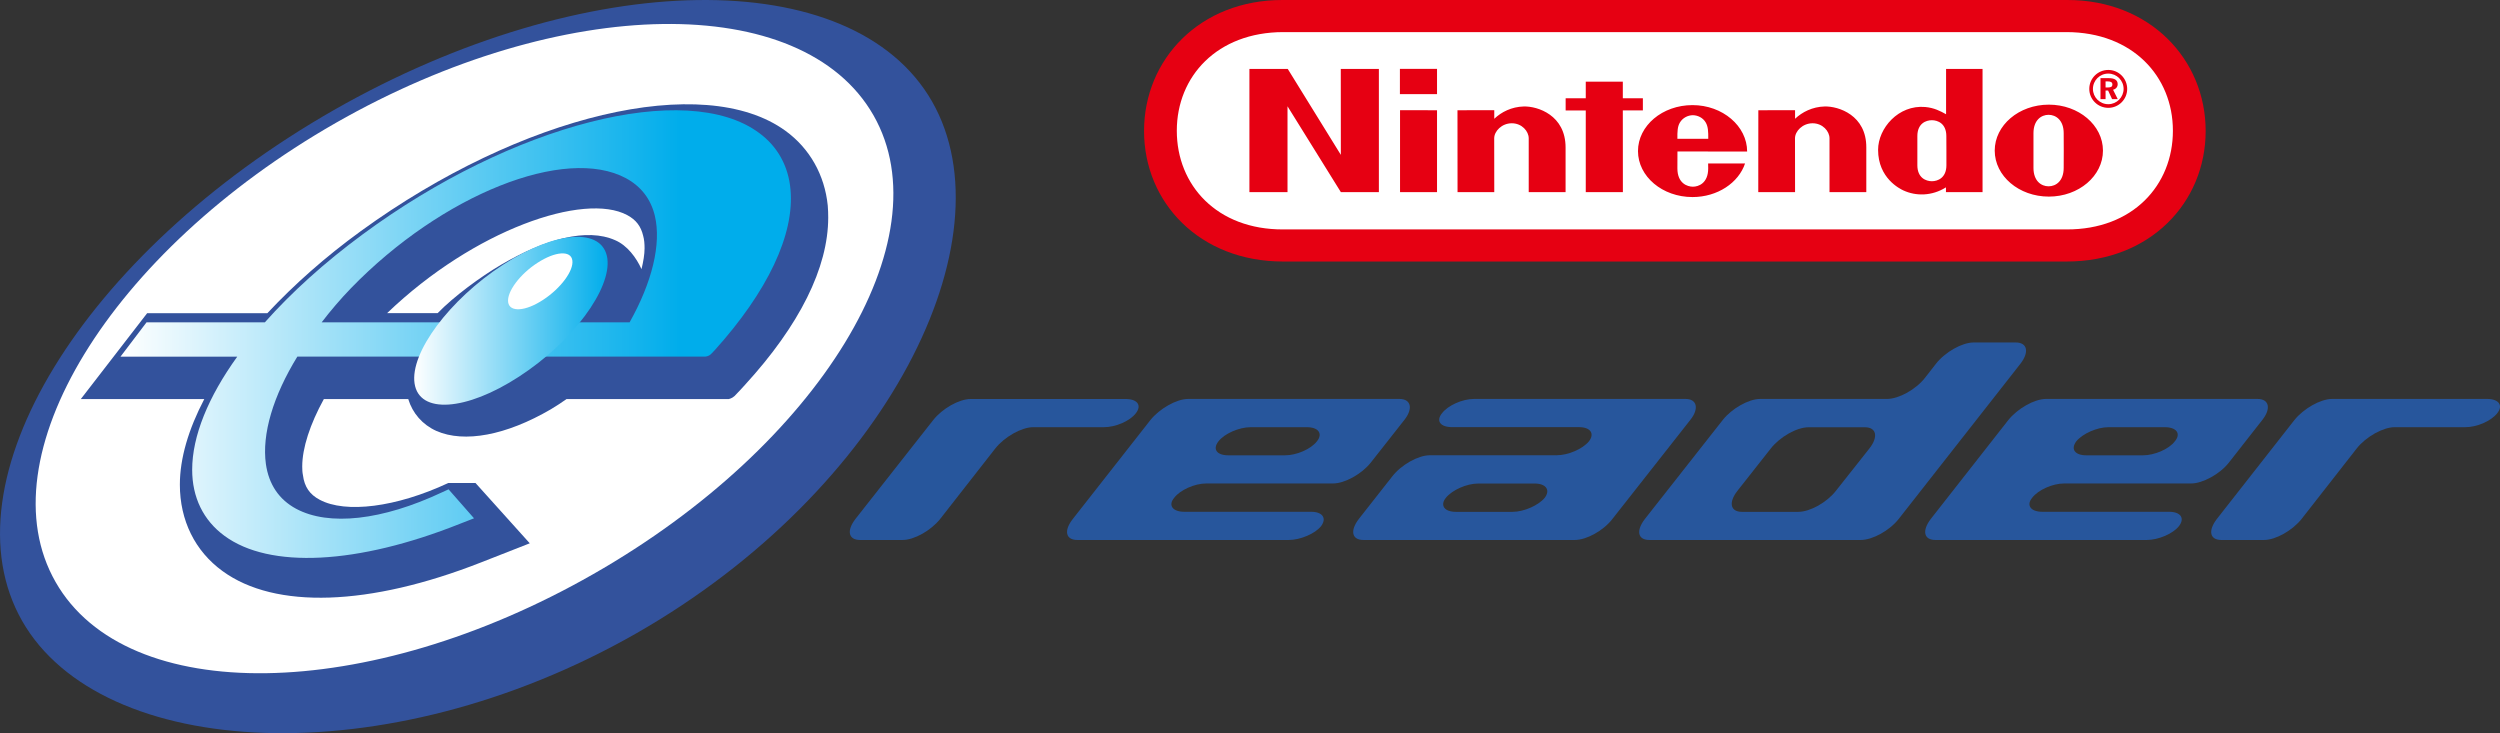 <?xml version="1.0" encoding="utf-8"?>
<!-- Generator: Adobe Illustrator 26.0.3, SVG Export Plug-In . SVG Version: 6.00 Build 0)  -->
<svg version="1.1" id="Layer_1" xmlns="http://www.w3.org/2000/svg" xmlns:xlink="http://www.w3.org/1999/xlink" x="0px" y="0px"
	 viewBox="0 0 3839 1125.9" style="enable-background:new 0 0 3839 1125.9;" xml:space="preserve">
<rect x="0" y="0" width="3839" height="1125.9" fill="#333333" stroke="none"/>
<style type="text/css">
	.st0{fill:#FFFFFF;}
	.st1{fill:#33529C;}
	.st2{fill:url(#SVGID_1_);}
	.st3{fill:url(#SVGID_00000039814836948423950150000006928603945336947101_);}
	.st4{fill:#27569C;}
	.st5{fill:#E60012;}
	.st6{fill:#00ADEB;}
	.st7{fill:url(#SVGID_00000179608263503725994280000005868009349663328438_);}
	.st8{fill:url(#SVGID_00000054945581716408574480000005214534768236337083_);}
	.st9{fill:url(#SVGID_00000162331934766925649190000012838519584464739258_);}
	.st10{fill:url(#SVGID_00000160910376252062733620000009599219541007108252_);}
	.st11{fill:url(#SVGID_00000153693454544741466050000016294074879945687728_);}
	.st12{fill:url(#SVGID_00000157284317089480205060000012309471387736161683_);}
	.st13{fill:url(#SVGID_00000117640365241711078760000007081828298910471323_);}
	.st14{fill:url(#SVGID_00000111878578196616186610000016663532370851886482_);}
	.st15{fill:url(#SVGID_00000145759324378060272310000004259031726710681002_);}
	.st16{fill:url(#SVGID_00000163771029035089197760000006305736839175089847_);}
	.st17{fill:url(#SVGID_00000065046715877783864670000000959916759199575734_);}
	.st18{fill:url(#SVGID_00000085943044294999340470000007799467681276840377_);}
</style>
<g>
	<path class="st0" d="M3180.5,379.1H1958.2c-98.5,0-178.3-79.8-178.3-178.3l0,0c0-98.5,79.8-178.3,178.3-178.3h1222.3
		c98.5,0,178.3,79.8,178.3,178.3l0,0C3358.8,299.3,3279,379.1,3180.5,379.1z"/>
	<g>
		<g>
			<g>
				<path class="st1" d="M976.7,972.8c-385.9,220-821.4,193.4-942.7-19.3c-121.4-213.1,92.8-564,478.5-784.4
					c386-220.2,796.9-226.1,918.8-13.2C1552.6,368.4,1362.6,752.4,976.7,972.8"/>
				<path class="st0" d="M911,881.6c-346.7,198.1-716.4,203.6-825.6,12.2C-24,702.5,168.9,387,515.5,188.8
					C862.1-9.1,1231.9-14.5,1341.3,177C1450.5,368.2,1257.9,683.7,911,881.6"/>
				<path class="st1" d="M985.1,413.3c-7.9-17.5-21.8-36.5-40.6-44.5c-42.9-19.1-106.7-2.2-175.3,37.9
					c-30.8,18.1-71.9,48.1-97.2,74.2c-29,0-54.7,0-77.6,0c134-128.5,303-186.1,368.9-150.5c13.4,7.2,20.9,17.1,24.3,31.5
					c1.7,5.9,2.2,12.5,2.2,19.3C989.8,390.8,987.9,401.7,985.1,413.3 M1271.1,315.7L1271.1,315.7c-4.7-46.8-27.5-87.6-64.9-114.8
					c-125.5-91.2-405.5-25-652,153.9c-54.7,39.7-102.4,82.1-143.6,126.1c-27.9,0-184.6,0-184.6,0L124.1,612.8c0,0,93.8,0,189.6,0
					c-24.3,46.5-37.5,91-37.5,131.4c0,54.9,23.2,102.1,65.6,132.8c80.6,58.8,225.4,54,397-13.4l74.7-29.3l-83.3-92.6h-41.8
					c-80.1,37.4-157.8,47-197.5,25.7c-15.2-8-23.4-19.7-25.7-37.7c-0.9-4.3-1.1-8.6-1.1-13.2c0-28.6,12-65.1,33.2-103.7
					c10.9,0,61.7,0,129.6,0c6.6,21.7,21.7,39.3,43.3,49c42.8,18.7,106.9,6.8,175.5-33.2c7.9-4.8,16.2-10,24.3-15.8
					c132.5,0,249.2,0,249.2,0s5-1.1,8.7-4.6c4.5-4.3,15.9-17,15.9-17c84-91.7,128-180.2,128-257.2
					C1271.8,328,1271.6,321.8,1271.1,315.7"/>
				
					<linearGradient id="SVGID_1_" gradientUnits="userSpaceOnUse" x1="-1338.522" y1="-1977.954" x2="-308.978" y2="-1977.954" gradientTransform="matrix(1 0 0 1 1523.5 2490.991)">
					<stop  offset="0" style="stop-color:#FFFFFF"/>
					<stop  offset="0.835" style="stop-color:#00ADEB"/>
				</linearGradient>
				<path class="st2" d="M539.1,442.4c139.4-143.5,328.8-219.2,422.4-168.6c22.9,12.5,37.9,31.8,44.1,57.6
					c10.2,43.1-4.1,101.9-38.8,163.6H493.9C507.5,477.3,522.5,459.6,539.1,442.4 M1213.9,291c-3.2-36.1-20-66.3-48.4-87
					c-111-82.1-378.6-13.8-608.6,155.9c-59,43.5-109.4,89.2-150.2,135.1H225l-40,52.7h179.3c-44.5,61.8-69.2,121.9-69.2,173.7
					c0,42.4,17.2,77.6,49.3,101.2c69.2,51.3,204.5,44.5,362-18.3l21.5-8.4l-39.1-44.5l-10,4.6c-91.9,43.2-173.8,52.3-224.2,25.2
					c-26.1-14.1-41.8-37.2-46.3-68.6c-6.4-46.1,11.2-104.6,48.3-165h625.8c0,0,5.9,0.2,10.4-4.9c4.6-4.8,4.6-4.8,4.6-4.8
					C1178.8,447.6,1220.3,360,1213.9,291"/>
				
					<linearGradient id="SVGID_00000139274283624305694960000014502453790684780199_" gradientUnits="userSpaceOnUse" x1="-887.486" y1="-1998.42" x2="-590.414" y2="-1998.42" gradientTransform="matrix(1 0 0 1 1523.5 2490.991)">
					<stop  offset="0" style="stop-color:#FFFFFF"/>
					<stop  offset="1" style="stop-color:#00ADEB"/>
				</linearGradient>
				<path style="fill:url(#SVGID_00000139274283624305694960000014502453790684780199_);" d="M932.6,396.5
					c6.7,47.3-53.7,128.7-135.5,181.8c-81.5,53.1-153.4,57.9-160.5,10.5c-7.1-47.2,53.6-128.7,135.3-181.9
					C853.5,353.7,925.4,348.9,932.6,396.5"/>
				<path class="st0" d="M878.9,399.9c2.3,15.7-17.8,42.9-45,60.6c-27.1,17.8-51.3,19.3-53.6,3.6c-2.2-15.8,17.9-43.1,45.2-60.6
					C852.8,385.8,876.8,384.2,878.9,399.9"/>
				<path class="st4" d="M1695.1,656h-108.7c-17.5,0-43.9,14.8-57.9,32.5l-84.7,108.3c-14.3,18-40,32.4-57.9,32.4h-65.1
					c-18,0-21.1-14.3-7.1-32.4L1433,645.1c13.6-17.4,39.6-32.4,57.6-32.4h238.1c18.1,0,25,10,15.4,22
					C1734.9,646.7,1713,656,1695.1,656"/>
				<path class="st4" d="M2006.8,656h-86.5c-17.5,0-40.4,10-49.3,21.8c-9.3,12-2.5,21.4,15.4,21.4h86.7c18,0,39.8-9.5,49.1-21.4
					C2031.8,666,2024.7,656,2006.8,656 M1978.9,829.2h-324.4c-18.1,0-21.3-14.3-7-32.4L1766.6,645c13.9-17.4,40.1-32.4,57.9-32.4
					h324.4c18,0,21.4,15,7.5,32.4l-51.3,65.2c-14.1,17.9-40.4,32.2-57.9,32.2h-194.8c-17.9,0-40.2,10-49.3,22
					c-9.7,11.4-2.5,21.5,15.5,21.5h194.7c17.9,0,24.3,10,15.4,22C2019.7,819.4,1996.8,829.2,1978.9,829.2"/>
				<path class="st4" d="M2356.4,742.5h-86.3c-18,0-40.2,10-49.9,22c-9.1,11.4-2.5,21.5,15.6,21.5h86.7c17.8,0,40-10,49.5-21.5
					C2381.1,752.6,2374.3,742.5,2356.4,742.5 M2418.1,829.2h-324.4c-17.9,0-20.9-14.3-7-32.4l51.3-65.3
					c13.9-17.9,39.9-32.4,57.5-32.4h194.6c18,0,39.9-9.5,49.9-21.4c9.1-11.8,2.5-21.8-15.5-21.8h-194.7c-17.7,0-25.2-9.3-15.5-21.3
					c9.1-12,31.2-22,49.3-22h324.8c17.5,0,21.1,15,7.1,32.4l-119.4,151.8C2462.3,814.9,2436.2,829.2,2418.1,829.2"/>
				<path class="st4" d="M2870.7,688.6c13.9-17.7,10.9-32.5-7-32.5h-86.5c-18.1,0-44,14.8-57.9,32.5l-51.2,65
					c-14.1,17.9-11,32.4,6.8,32.4h86.5c18.1,0,44-14.5,57.9-32.4L2870.7,688.6 M2857.3,829.2h-324.4c-18.1,0-20.9-14.3-6.9-32.4
					L2645.4,645c13.6-17.4,39.7-32.4,57.5-32.4h194.7c18.1,0,44.2-14.3,58.4-32.4l16.7-21.4c13.9-18,40.2-32.9,58-32.9h64.7
					c17.9,0,21.1,14.9,7,32.9l-186.6,237.9C2901.6,814.9,2875.2,829.2,2857.3,829.2"/>
				<path class="st4" d="M3324.3,656h-86.7c-17.3,0-39.9,10-49.3,21.8c-8.9,12-2.1,21.4,15.7,21.4h86.6c17.9,0,40-9.5,49-21.4
					C3349.6,666,3342.4,656,3324.3,656 M3296.5,829.2H2972c-17.8,0-20.9-14.3-7-32.4L3084,645c13.9-17.4,39.9-32.4,57.9-32.4h324.8
					c17.9,0,21.1,15,7.2,32.4l-51.1,65.2c-13.9,17.9-40.6,32.2-57.9,32.2h-195c-18.1,0-40.2,10-49.3,22
					c-9.5,11.4-2.3,21.5,15.5,21.5h194.7c18,0,24.6,10,15.2,22C3337.2,819.4,3314.5,829.2,3296.5,829.2"/>
				<path class="st4" d="M3785.5,656H3677c-17.5,0-44,14.8-57.9,32.5l-84.7,108.3c-14.3,18-40,32.4-57.9,32.4h-65.2
					c-18.1,0-20.9-14.3-7-32.4l119-151.8c13.9-17.4,40-32.4,57.9-32.4h238c18,0,25.2,10,15.5,22C3825.2,646.7,3803.6,656,3785.5,656
					"/>
			</g>
			<g>
				<path class="st5" d="M2059,237.8l-81.5-131.9h-58.9V295h58.5V163.2L2059,295h58.4V105.9h-58.5L2059,237.8z M2522.8,169.6v-18.7
					H2492v-25.5h-56.9v25.5h-30.9v18.7h30.9V295h57l-0.1-125.5h30.8V169.6z M2149.9,295h56.8V169.3l-56.8-0.1V295z M2149.7,144.5h57
					v-38.7h-57V144.5z M3146.2,160.7c-45.9,0-83.1,31.6-83.1,70.6s37.2,70.6,83.1,70.6c45.9,0,83.1-31.6,83.1-70.6
					S3192.1,160.7,3146.2,160.7 M3169,257.8c0,20-11.8,28.3-23.2,28.3s-23.2-8.3-23.2-28.3v-27.1c0,0,0-18.6,0-26.2
					c0-19.9,11.9-28.2,23.2-28.2s23.2,8.3,23.2,28.2c0,7.6,0,21.7,0.1,26.7C3169.1,231.5,3169,250.2,3169,257.8 M2988.5,175.5
					c-9.1-5.1-18.7-10-32.2-11.2c-41-3.6-72.3,32.6-72.3,65.8c0,43.7,33.7,59.9,38.8,62.3c19.2,8.9,43.7,8.9,65.4-4.7
					c0,1.2,0,7.3,0,7.3h56.2V105.9h-56v69.6L2988.5,175.5L2988.5,175.5z M2988.9,231.5v22.3c0,19.4-13.4,24.5-22.3,24.5
					c-9,0-22.3-5.1-22.3-24.5v-22.4V209c0-19.5,13.3-24.4,22.3-24.4c8.8,0,22.2,4.9,22.2,24.4
					C2988.9,215.7,2988.9,231.5,2988.9,231.5 M2339.9,163.5c-18.8,0.5-34.5,8.6-45.3,18.9c-0.1-3.1,0-13.2,0-13.2l-56.5,0.1
					l0.1,125.7h56.4c0,0-0.1-77.2-0.1-82.6c0-10.9,11.6-23.1,27-23.1c15.5,0,26,12.2,26,23.1V295h56.6c0,0-0.1-59.5,0-68.4
					C2404.2,176.8,2361.1,162.9,2339.9,163.5 M2801.9,163.5c-18.8,0.5-34.5,8.6-45.4,18.9c-0.1-3.1,0-13.2,0-13.2l-56.4,0.1
					L2700,295h56.5c0,0-0.1-77.2-0.1-82.6c0-10.9,11.6-23.1,27-23.1c15.5,0,26,12.2,26,23.1V295h56.5c0,0-0.1-59.5,0-68.4
					C2866.2,176.8,2823.1,162.9,2801.9,163.5 M2682.9,232.7c0-39-37.6-71.3-83.9-71.3c-46.2,0-83.7,31.6-83.7,70.6
					s37.5,70.6,83.7,70.6c38.4,0,70.8-21.9,80.7-51.6H2623c0,0,0.1,0.6,0.1,7.6c0,23-15.1,28.1-23.5,28.1s-23.8-5.1-23.8-28.1
					c0-6.9,0.1-26,0.1-26L2682.9,232.7 M2579.5,188.4c4.5-7.7,12.6-11.4,20-11.5c7.4,0.1,15.6,3.7,20,11.5
					c3.5,6.3,3.8,13.7,3.7,24.7h-47.4C2575.7,202.1,2575.9,194.7,2579.5,188.4 M3251.9,129.3c0-6.2-4.5-9.3-13.7-9.3h-12.7v32.2h7.8
					V139h3.9l6.1,13.2h8.7l-7.2-14.4C3249.3,136.7,3251.9,133.5,3251.9,129.3 M3237.2,134.3h-3.9V125h3.4c4.7,0,7.1,1.4,7.1,4.8
					C3243.8,133,3241.7,134.3,3237.2,134.3 M3237.5,107.4c-16.1,0-29.2,13-29.2,29.1s13.1,29.1,29.2,29.1c16,0,29-13,29-29.1
					S3253.5,107.4,3237.5,107.4 M3237.5,160c-13,0-23.6-10.5-23.6-23.5s10.5-23.5,23.6-23.5c13,0,23.5,10.6,23.5,23.5
					S3250.4,160,3237.5,160 M3174,0H1969.8c-127.4-0.3-213,91.3-213,201.1c0,109.9,85.4,200.4,213.3,200.5h1203.7
					c127.9-0.1,213.2-90.6,213.2-200.5C3387,91.3,3301.4-0.3,3174,0 M3173.4,352.3h-1203c-101.6,0.4-163.3-67.8-163.3-151.5
					s62.1-151.3,163.3-151.5h1203c101.2,0.2,163.3,67.8,163.3,151.5S3275,352.7,3173.4,352.3"/>
			</g>
		</g>
	</g>
</g>
</svg>
